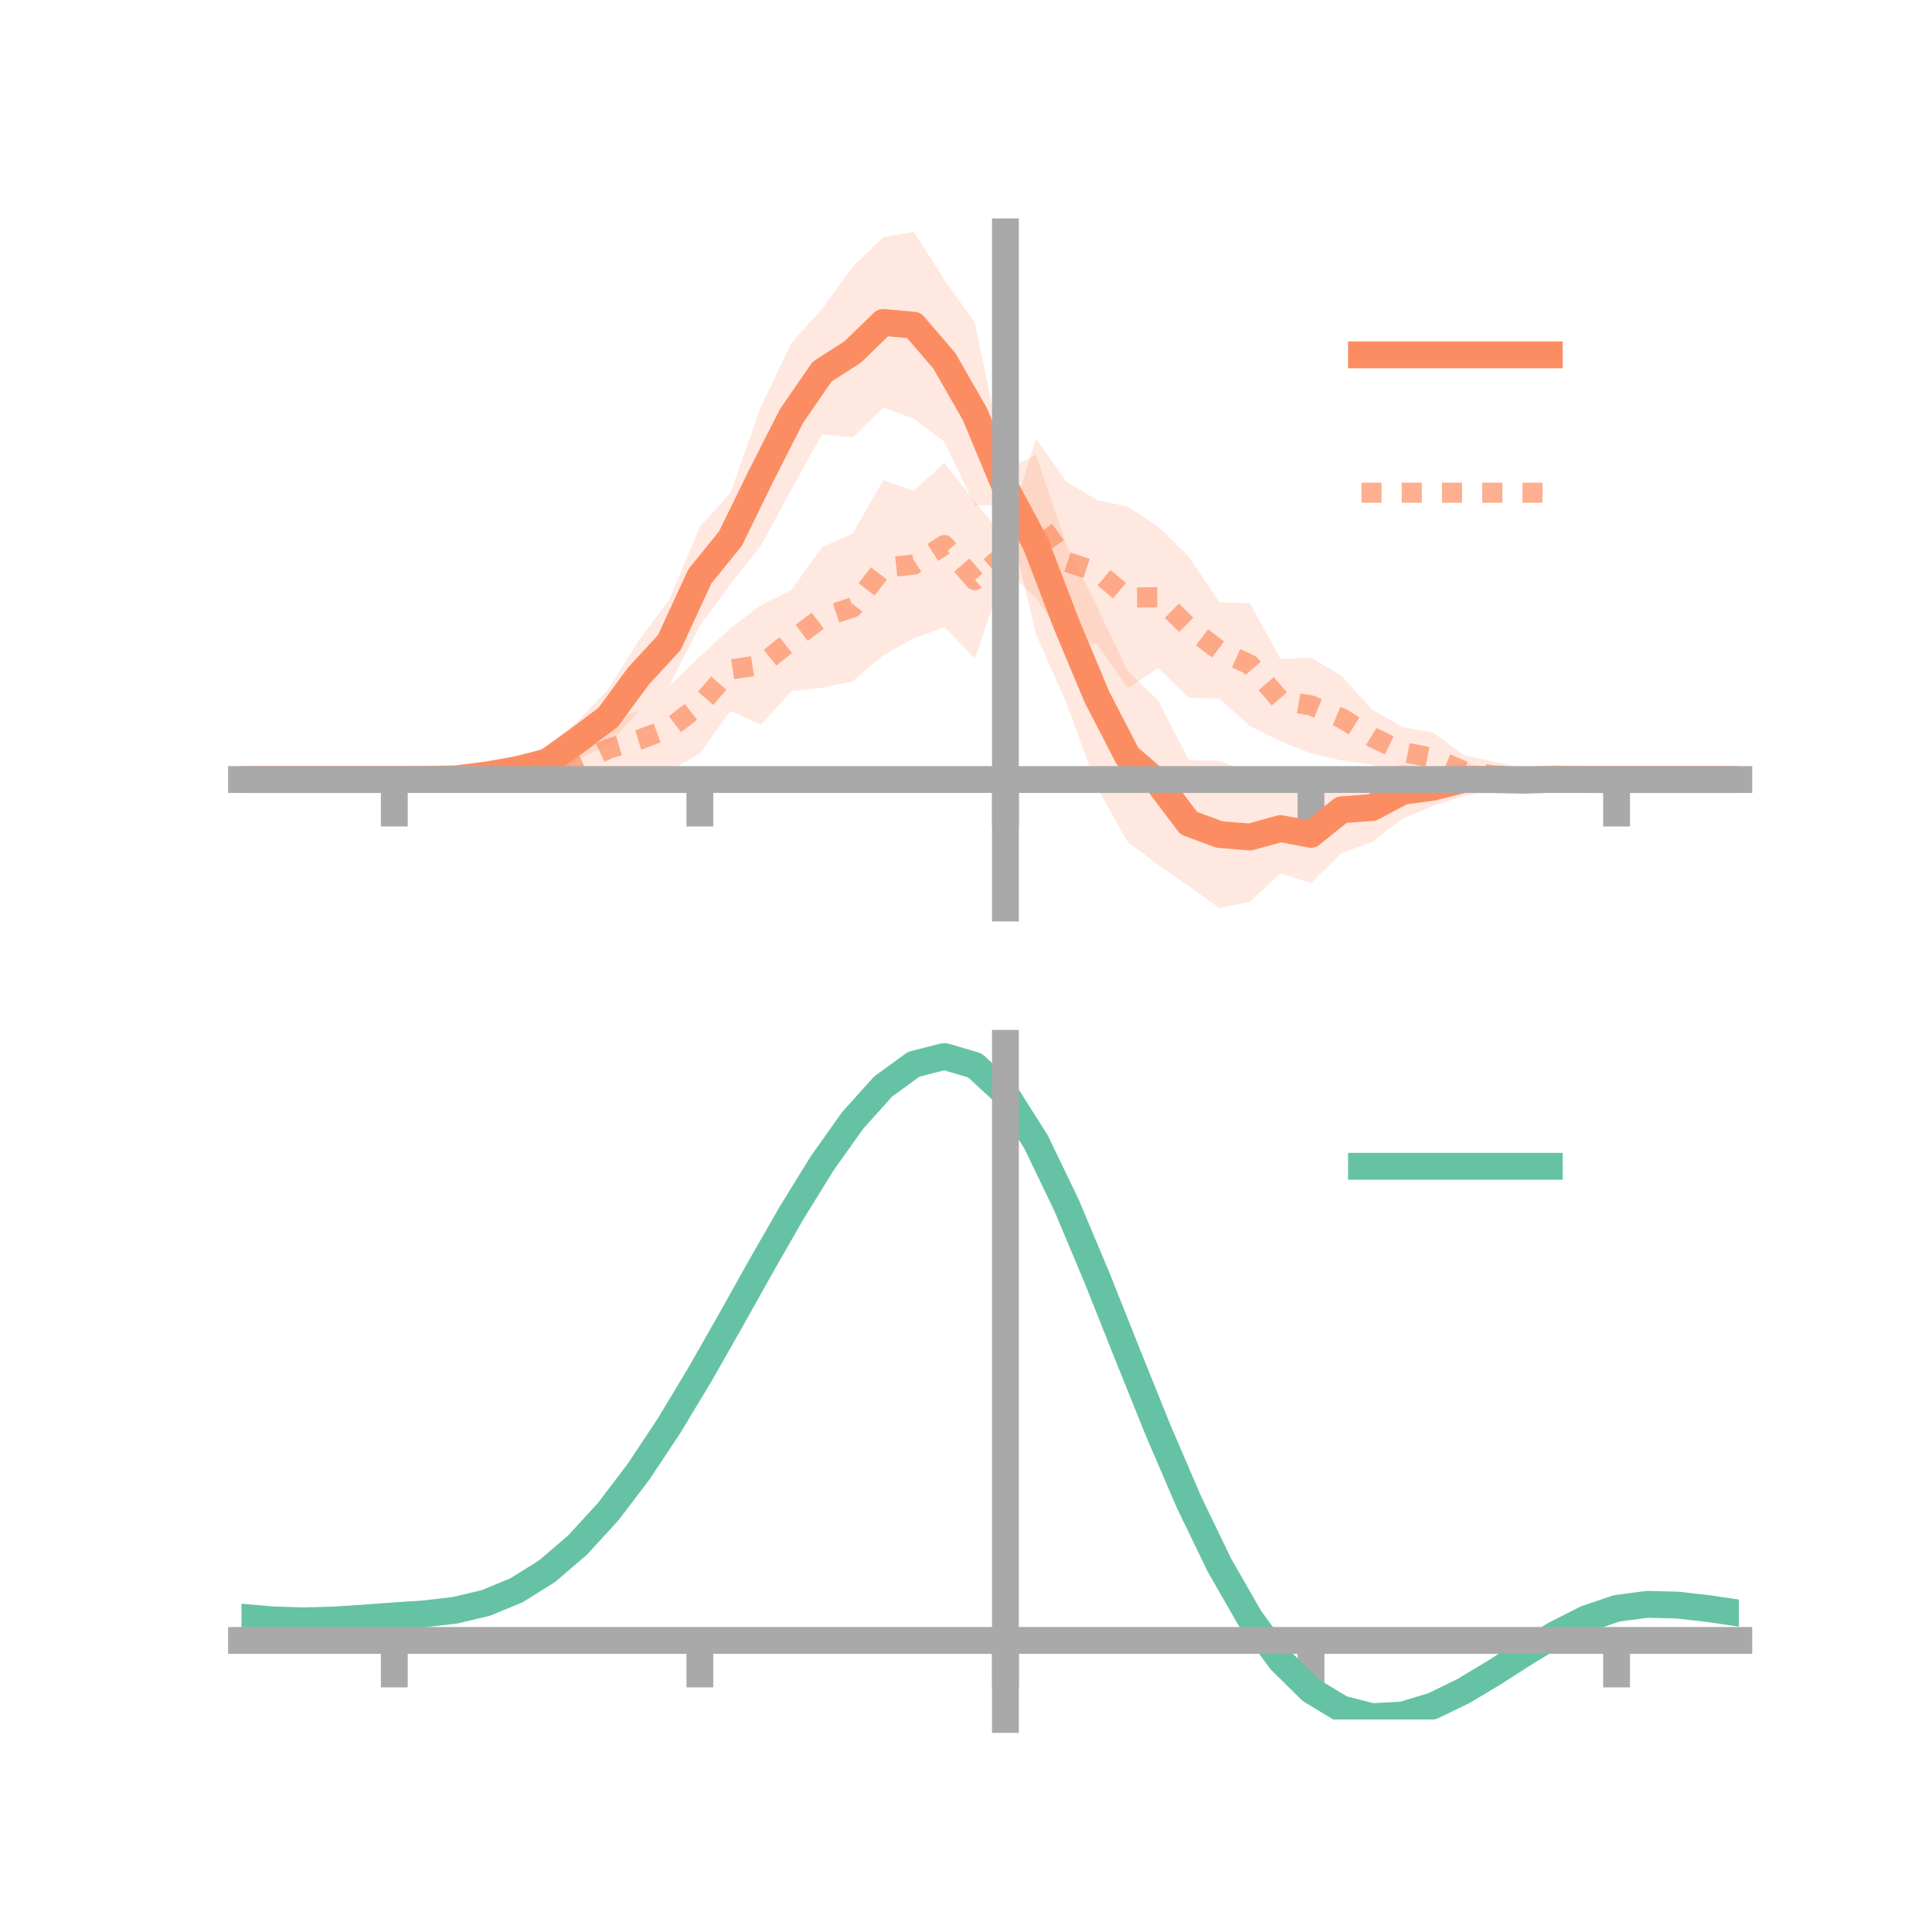 <?xml version="1.0" encoding="utf-8" standalone="no"?>
<!DOCTYPE svg PUBLIC "-//W3C//DTD SVG 1.1//EN"
  "http://www.w3.org/Graphics/SVG/1.1/DTD/svg11.dtd">
<!-- Created with matplotlib (https://matplotlib.org/) -->
<svg height="144pt" version="1.1" viewBox="0 0 144 144" width="144pt" xmlns="http://www.w3.org/2000/svg" xmlns:xlink="http://www.w3.org/1999/xlink">
 <defs>
  <style type="text/css">*{stroke-linecap:butt;stroke-linejoin:round;}</style>
 </defs>
 <g id="figure_1">
  <g id="patch_1">
   <path d="M 0 144 
L 144 144 
L 144 0 
L 0 0 
z
" style="fill:none;"/>
  </g>
  <g id="axes_1">
   <g id="patch_2">
    <path d="M 18 67.68 
L 129.6 67.68 
L 129.6 17.28 
L 18 17.28 
z
" style="fill:none;"/>
   </g>
   <g id="PolyCollection_1">
    <path clip-path="url(#p1a78a3470e)" d="M 18 58.101 
L 18 58.101 
L 20.278 58.101 
L 22.555 58.101 
L 24.833 58.101 
L 27.11 58.101 
L 29.388 58.101 
L 31.665 58.006 
L 33.943 57.754 
L 36.22 57.252 
L 38.498 56.497 
L 40.776 55.633 
L 43.053 53.739 
L 45.331 51.394 
L 47.608 47.739 
L 49.886 44.698 
L 52.163 39.271 
L 54.441 36.754 
L 56.718 30.305 
L 58.996 25.553 
L 61.273 23.031 
L 63.551 19.875 
L 65.829 17.687 
L 68.106 17.28 
L 70.384 20.856 
L 72.661 24.051 
L 74.939 35.038 
L 77.216 33.882 
L 79.494 40.659 
L 81.771 45.25 
L 84.049 50.02 
L 86.327 52.214 
L 88.604 56.654 
L 90.882 56.717 
L 93.159 57.555 
L 95.437 58.425 
L 97.714 58.56 
L 99.992 57.134 
L 102.269 57.619 
L 104.547 56.952 
L 106.824 57.277 
L 109.102 56.862 
L 111.38 57.282 
L 113.657 57.661 
L 115.935 57.764 
L 118.212 58.018 
L 120.49 58.101 
L 122.767 58.101 
L 125.045 58.101 
L 127.322 58.101 
L 129.6 58.101 
L 129.6 58.101 
L 129.6 58.101 
L 127.322 58.101 
L 125.045 58.101 
L 122.767 58.101 
L 120.49 58.101 
L 118.212 58.185 
L 115.935 58.377 
L 113.657 58.651 
L 111.38 58.935 
L 109.102 59.323 
L 106.824 60.065 
L 104.547 61.012 
L 102.269 62.76 
L 99.992 63.579 
L 97.714 65.816 
L 95.437 65.088 
L 93.159 67.219 
L 90.882 67.68 
L 88.604 66.055 
L 86.327 64.467 
L 84.049 62.739 
L 81.771 58.701 
L 79.494 52.419 
L 77.216 47.285 
L 74.939 37.633 
L 72.661 37.677 
L 70.384 32.922 
L 68.106 31.2 
L 65.829 30.378 
L 63.551 32.59 
L 61.273 32.373 
L 58.996 36.454 
L 56.718 40.665 
L 54.441 43.539 
L 52.163 46.641 
L 49.886 51.088 
L 47.608 52.985 
L 45.331 55.522 
L 43.053 56.614 
L 40.776 57.969 
L 38.498 58.241 
L 36.22 58.291 
L 33.943 58.351 
L 31.665 58.177 
L 29.388 58.101 
L 27.11 58.101 
L 24.833 58.101 
L 22.555 58.101 
L 20.278 58.101 
L 18 58.101 
z
" style="fill:#fc8d62;fill-opacity:0.2;"/>
   </g>
   <g id="PolyCollection_2">
    <path clip-path="url(#p1a78a3470e)" d="M 18 58.101 
L 18 58.101 
L 20.278 58.101 
L 22.555 58.101 
L 24.833 58.101 
L 27.11 58.101 
L 29.388 58.101 
L 31.665 57.974 
L 33.943 57.714 
L 36.22 57.175 
L 38.498 56.516 
L 40.776 55.762 
L 43.053 55.029 
L 45.331 53.881 
L 47.608 52.964 
L 49.886 51.126 
L 52.163 48.945 
L 54.441 46.815 
L 56.718 45.105 
L 58.996 43.972 
L 61.273 40.779 
L 63.551 39.77 
L 65.829 35.807 
L 68.106 36.574 
L 70.384 34.507 
L 72.661 37.406 
L 74.939 40.137 
L 77.216 32.694 
L 79.494 35.914 
L 81.771 37.274 
L 84.049 37.76 
L 86.327 39.255 
L 88.604 41.505 
L 90.882 44.892 
L 93.159 44.972 
L 95.437 49.121 
L 97.714 49.014 
L 99.992 50.382 
L 102.269 52.876 
L 104.547 54.203 
L 106.824 54.603 
L 109.102 56.277 
L 111.38 56.781 
L 113.657 57.221 
L 115.935 57.743 
L 118.212 58.014 
L 120.49 58.101 
L 122.767 58.101 
L 125.045 58.101 
L 127.322 58.101 
L 129.6 58.101 
L 129.6 58.101 
L 129.6 58.101 
L 127.322 58.101 
L 125.045 58.101 
L 122.767 58.101 
L 120.49 58.101 
L 118.212 58.206 
L 115.935 58.374 
L 113.657 58.595 
L 111.38 58.81 
L 109.102 58.68 
L 106.824 58.398 
L 104.547 57.898 
L 102.269 56.995 
L 99.992 56.676 
L 97.714 56.147 
L 95.437 55.253 
L 93.159 54.104 
L 90.882 52.072 
L 88.604 52.002 
L 86.327 49.788 
L 84.049 51.305 
L 81.771 47.979 
L 79.494 47.825 
L 77.216 44.587 
L 74.939 42.396 
L 72.661 49.077 
L 70.384 46.746 
L 68.106 47.582 
L 65.829 48.842 
L 63.551 50.774 
L 61.273 51.263 
L 58.996 51.499 
L 56.718 54.017 
L 54.441 52.986 
L 52.163 56.166 
L 49.886 57.463 
L 47.608 57.323 
L 45.331 57.75 
L 43.053 58.747 
L 40.776 58.295 
L 38.498 58.565 
L 36.22 58.574 
L 33.943 58.383 
L 31.665 58.194 
L 29.388 58.101 
L 27.11 58.101 
L 24.833 58.101 
L 22.555 58.101 
L 20.278 58.101 
L 18 58.101 
z
" style="fill:#fc8d62;fill-opacity:0.2;"/>
   </g>
   <g id="matplotlib.axis_1">
    <g id="xtick_1">
     <g id="line2d_1">
      <defs>
       <path d="M 0 0 
L 0 3.5 
" id="m2a1b0932cc" style="stroke:#a9a9a9;stroke-width:2;"/>
      </defs>
      <g>
       <use style="fill:#a9a9a9;stroke:#a9a9a9;stroke-width:2;" x="29.388" xlink:href="#m2a1b0932cc" y="58.101"/>
      </g>
     </g>
    </g>
    <g id="xtick_2">
     <g id="line2d_2">
      <g>
       <use style="fill:#a9a9a9;stroke:#a9a9a9;stroke-width:2;" x="52.163" xlink:href="#m2a1b0932cc" y="58.101"/>
      </g>
     </g>
    </g>
    <g id="xtick_3">
     <g id="line2d_3">
      <g>
       <use style="fill:#a9a9a9;stroke:#a9a9a9;stroke-width:2;" x="74.939" xlink:href="#m2a1b0932cc" y="58.101"/>
      </g>
     </g>
    </g>
    <g id="xtick_4">
     <g id="line2d_4">
      <g>
       <use style="fill:#a9a9a9;stroke:#a9a9a9;stroke-width:2;" x="97.714" xlink:href="#m2a1b0932cc" y="58.101"/>
      </g>
     </g>
    </g>
    <g id="xtick_5">
     <g id="line2d_5">
      <g>
       <use style="fill:#a9a9a9;stroke:#a9a9a9;stroke-width:2;" x="120.49" xlink:href="#m2a1b0932cc" y="58.101"/>
      </g>
     </g>
    </g>
   </g>
   <g id="matplotlib.axis_2"/>
   <g id="line2d_6">
    <path clip-path="url(#p1a78a3470e)" d="M 18 58.101 
L 20.278 58.101 
L 22.555 58.101 
L 24.833 58.101 
L 27.11 58.101 
L 29.388 58.101 
L 31.665 58.091 
L 33.943 58.053 
L 36.22 57.772 
L 38.498 57.369 
L 40.776 56.801 
L 43.053 55.176 
L 45.331 53.458 
L 47.608 50.362 
L 49.886 47.893 
L 52.163 42.956 
L 54.441 40.147 
L 56.718 35.485 
L 58.996 31.003 
L 61.273 27.702 
L 63.551 26.233 
L 65.829 24.033 
L 68.106 24.24 
L 70.384 26.889 
L 72.661 30.864 
L 74.939 36.335 
L 77.216 40.584 
L 79.494 46.539 
L 81.771 51.975 
L 84.049 56.379 
L 86.327 58.341 
L 88.604 61.354 
L 90.882 62.198 
L 93.159 62.387 
L 95.437 61.756 
L 97.714 62.188 
L 99.992 60.356 
L 102.269 60.189 
L 104.547 58.982 
L 106.824 58.671 
L 109.102 58.093 
L 111.38 58.108 
L 113.657 58.156 
L 115.935 58.071 
L 118.212 58.101 
L 120.49 58.101 
L 122.767 58.101 
L 125.045 58.101 
L 127.322 58.101 
L 129.6 58.101 
" style="fill:none;stroke:#fc8d62;stroke-linecap:square;stroke-width:2;"/>
   </g>
   <g id="line2d_7">
    <path clip-path="url(#p1a78a3470e)" d="M 18 58.101 
L 20.278 58.101 
L 22.555 58.101 
L 24.833 58.101 
L 27.11 58.101 
L 29.388 58.101 
L 31.665 58.084 
L 33.943 58.049 
L 36.22 57.875 
L 38.498 57.541 
L 40.776 57.028 
L 43.053 56.888 
L 45.331 55.816 
L 47.608 55.144 
L 49.886 54.294 
L 52.163 52.556 
L 54.441 49.901 
L 56.718 49.561 
L 58.996 47.735 
L 61.273 46.021 
L 63.551 45.272 
L 65.829 42.325 
L 68.106 42.078 
L 70.384 40.627 
L 72.661 43.241 
L 74.939 41.267 
L 77.216 38.641 
L 79.494 41.87 
L 81.771 42.626 
L 84.049 44.533 
L 86.327 44.522 
L 88.604 46.754 
L 90.882 48.482 
L 93.159 49.538 
L 95.437 52.187 
L 97.714 52.58 
L 99.992 53.529 
L 102.269 54.935 
L 104.547 56.05 
L 106.824 56.5 
L 109.102 57.478 
L 111.38 57.795 
L 113.657 57.908 
L 115.935 58.059 
L 118.212 58.11 
L 120.49 58.101 
L 122.767 58.101 
L 125.045 58.101 
L 127.322 58.101 
L 129.6 58.101 
" style="fill:none;stroke:#fc8d62;stroke-dasharray:1.5,1.5;stroke-dashoffset:0;stroke-opacity:0.7;stroke-width:1.5;"/>
   </g>
   <g id="patch_3">
    <path d="M 74.939 67.68 
L 74.939 17.28 
" style="fill:none;stroke:#a9a9a9;stroke-linecap:square;stroke-linejoin:miter;stroke-width:2;"/>
   </g>
   <g id="patch_4">
    <path d="M 129.6 67.68 
L 129.6 17.28 
" style="fill:none;"/>
   </g>
   <g id="patch_5">
    <path d="M 18 58.101 
L 129.6 58.101 
" style="fill:none;stroke:#a9a9a9;stroke-linecap:square;stroke-linejoin:miter;stroke-width:2;"/>
   </g>
   <g id="patch_6">
    <path d="M 18 17.28 
L 129.6 17.28 
" style="fill:none;"/>
   </g>
   <g id="legend_1">
    <g id="line2d_8">
     <path d="M 101.475 26.449 
L 115.475 26.449 
" style="fill:none;stroke:#fc8d62;stroke-linecap:square;stroke-width:2;"/>
    </g>
    <g id="line2d_9"/>
    <g id="text_1">
     <!--   -->
     <g transform="translate(121.075 28.899)scale(0.07 -0.07)">
      <defs>
       <path id="DejaVuSans-32"/>
      </defs>
      <use xlink:href="#DejaVuSans-32"/>
     </g>
    </g>
    <g id="line2d_10">
     <path d="M 101.475 36.724 
L 115.475 36.724 
" style="fill:none;stroke:#fc8d62;stroke-dasharray:1.5,1.5;stroke-dashoffset:0;stroke-opacity:0.7;stroke-width:1.5;"/>
    </g>
    <g id="line2d_11"/>
    <g id="text_2">
     <!--   -->
     <g transform="translate(121.075 39.174)scale(0.07 -0.07)">
      <use xlink:href="#DejaVuSans-32"/>
     </g>
    </g>
   </g>
  </g>
  <g id="axes_2">
   <g id="patch_7">
    <path d="M 18 128.16 
L 129.6 128.16 
L 129.6 77.76 
L 18 77.76 
z
" style="fill:none;"/>
   </g>
   <g id="PolyCollection_3">
    <path clip-path="url(#p4d0ab1f0d4)" d="M 18 120.576 
L 18 120.488 
L 20.278 120.701 
L 22.555 120.775 
L 24.833 120.713 
L 27.11 120.558 
L 29.388 120.38 
L 31.665 120.224 
L 33.943 119.952 
L 36.22 119.403 
L 38.498 118.452 
L 40.776 117.007 
L 43.053 115.016 
L 45.331 112.472 
L 47.608 109.404 
L 49.886 105.883 
L 52.163 102.007 
L 54.441 97.906 
L 56.718 93.736 
L 58.996 89.671 
L 61.273 85.901 
L 63.551 82.623 
L 65.829 80.04 
L 68.106 78.354 
L 70.384 77.76 
L 72.661 78.444 
L 74.939 80.572 
L 77.216 84.225 
L 79.494 89.023 
L 81.771 94.529 
L 84.049 100.334 
L 86.327 106.081 
L 88.604 111.47 
L 90.882 116.268 
L 93.159 120.306 
L 95.437 123.482 
L 97.714 125.757 
L 99.992 127.151 
L 102.269 127.737 
L 104.547 127.623 
L 106.824 126.945 
L 109.102 125.853 
L 111.38 124.509 
L 113.657 123.075 
L 115.935 121.709 
L 118.212 120.566 
L 120.49 119.795 
L 122.767 119.495 
L 125.045 119.557 
L 127.322 119.827 
L 129.6 120.172 
L 129.6 120.286 
L 129.6 120.286 
L 127.322 119.965 
L 125.045 119.713 
L 122.767 119.661 
L 120.49 119.965 
L 118.212 120.745 
L 115.935 121.915 
L 113.657 123.325 
L 111.38 124.81 
L 109.102 126.201 
L 106.824 127.33 
L 104.547 128.032 
L 102.269 128.16 
L 99.992 127.587 
L 97.714 126.22 
L 95.437 124.003 
L 93.159 120.924 
L 90.882 117.019 
L 88.604 112.382 
L 86.327 107.17 
L 84.049 101.606 
L 81.771 95.98 
L 79.494 90.64 
L 77.216 85.983 
L 74.939 82.438 
L 72.661 80.377 
L 70.384 79.718 
L 68.106 80.293 
L 65.829 81.917 
L 63.551 84.398 
L 61.273 87.539 
L 58.996 91.146 
L 56.718 95.027 
L 54.441 99.002 
L 52.163 102.905 
L 49.886 106.593 
L 47.608 109.943 
L 45.331 112.864 
L 43.053 115.295 
L 40.776 117.209 
L 38.498 118.611 
L 36.22 119.542 
L 33.943 120.079 
L 31.665 120.342 
L 29.388 120.487 
L 27.11 120.649 
L 24.833 120.787 
L 22.555 120.838 
L 20.278 120.769 
L 18 120.576 
z
" style="fill:#66c2a5;fill-opacity:0.2;"/>
   </g>
   <g id="matplotlib.axis_3">
    <g id="xtick_6">
     <g id="line2d_12">
      <g>
       <use style="fill:#a9a9a9;stroke:#a9a9a9;stroke-width:2;" x="29.388" xlink:href="#m2a1b0932cc" y="122.268"/>
      </g>
     </g>
    </g>
    <g id="xtick_7">
     <g id="line2d_13">
      <g>
       <use style="fill:#a9a9a9;stroke:#a9a9a9;stroke-width:2;" x="52.163" xlink:href="#m2a1b0932cc" y="122.268"/>
      </g>
     </g>
    </g>
    <g id="xtick_8">
     <g id="line2d_14">
      <g>
       <use style="fill:#a9a9a9;stroke:#a9a9a9;stroke-width:2;" x="74.939" xlink:href="#m2a1b0932cc" y="122.268"/>
      </g>
     </g>
    </g>
    <g id="xtick_9">
     <g id="line2d_15">
      <g>
       <use style="fill:#a9a9a9;stroke:#a9a9a9;stroke-width:2;" x="97.714" xlink:href="#m2a1b0932cc" y="122.268"/>
      </g>
     </g>
    </g>
    <g id="xtick_10">
     <g id="line2d_16">
      <g>
       <use style="fill:#a9a9a9;stroke:#a9a9a9;stroke-width:2;" x="120.49" xlink:href="#m2a1b0932cc" y="122.268"/>
      </g>
     </g>
    </g>
   </g>
   <g id="matplotlib.axis_4"/>
   <g id="line2d_17">
    <path clip-path="url(#p4d0ab1f0d4)" d="M 18 120.532 
L 20.278 120.735 
L 22.555 120.807 
L 24.833 120.75 
L 27.11 120.603 
L 29.388 120.433 
L 31.665 120.283 
L 33.943 120.016 
L 36.22 119.472 
L 38.498 118.531 
L 40.776 117.108 
L 43.053 115.156 
L 45.331 112.668 
L 47.608 109.674 
L 49.886 106.238 
L 52.163 102.456 
L 54.441 98.454 
L 56.718 94.382 
L 58.996 90.408 
L 61.273 86.72 
L 63.551 83.51 
L 65.829 80.979 
L 68.106 79.324 
L 70.384 78.739 
L 72.661 79.41 
L 74.939 81.505 
L 77.216 85.104 
L 79.494 89.831 
L 81.771 95.255 
L 84.049 100.97 
L 86.327 106.625 
L 88.604 111.926 
L 90.882 116.643 
L 93.159 120.615 
L 95.437 123.742 
L 97.714 125.988 
L 99.992 127.369 
L 102.269 127.949 
L 104.547 127.828 
L 106.824 127.137 
L 109.102 126.027 
L 111.38 124.659 
L 113.657 123.2 
L 115.935 121.812 
L 118.212 120.655 
L 120.49 119.88 
L 122.767 119.578 
L 125.045 119.635 
L 127.322 119.896 
L 129.6 120.229 
" style="fill:none;stroke:#66c2a5;stroke-linecap:square;stroke-width:2;"/>
   </g>
   <g id="patch_8">
    <path d="M 74.939 128.16 
L 74.939 77.76 
" style="fill:none;stroke:#a9a9a9;stroke-linecap:square;stroke-linejoin:miter;stroke-width:2;"/>
   </g>
   <g id="patch_9">
    <path d="M 129.6 128.16 
L 129.6 77.76 
" style="fill:none;"/>
   </g>
   <g id="patch_10">
    <path d="M 18 122.268 
L 129.6 122.268 
" style="fill:none;stroke:#a9a9a9;stroke-linecap:square;stroke-linejoin:miter;stroke-width:2;"/>
   </g>
   <g id="patch_11">
    <path d="M 18 77.76 
L 129.6 77.76 
" style="fill:none;"/>
   </g>
   <g id="legend_2">
    <g id="line2d_18">
     <path d="M 101.475 86.929 
L 115.475 86.929 
" style="fill:none;stroke:#66c2a5;stroke-linecap:square;stroke-width:2;"/>
    </g>
    <g id="line2d_19"/>
    <g id="text_3">
     <!--   -->
     <g transform="translate(121.075 89.379)scale(0.07 -0.07)">
      <use xlink:href="#DejaVuSans-32"/>
     </g>
    </g>
   </g>
  </g>
 </g>
 <defs>
  <clipPath id="p1a78a3470e">
   <rect height="50.4" width="111.6" x="18" y="17.28"/>
  </clipPath>
  <clipPath id="p4d0ab1f0d4">
   <rect height="50.4" width="111.6" x="18" y="77.76"/>
  </clipPath>
 </defs>
</svg>
